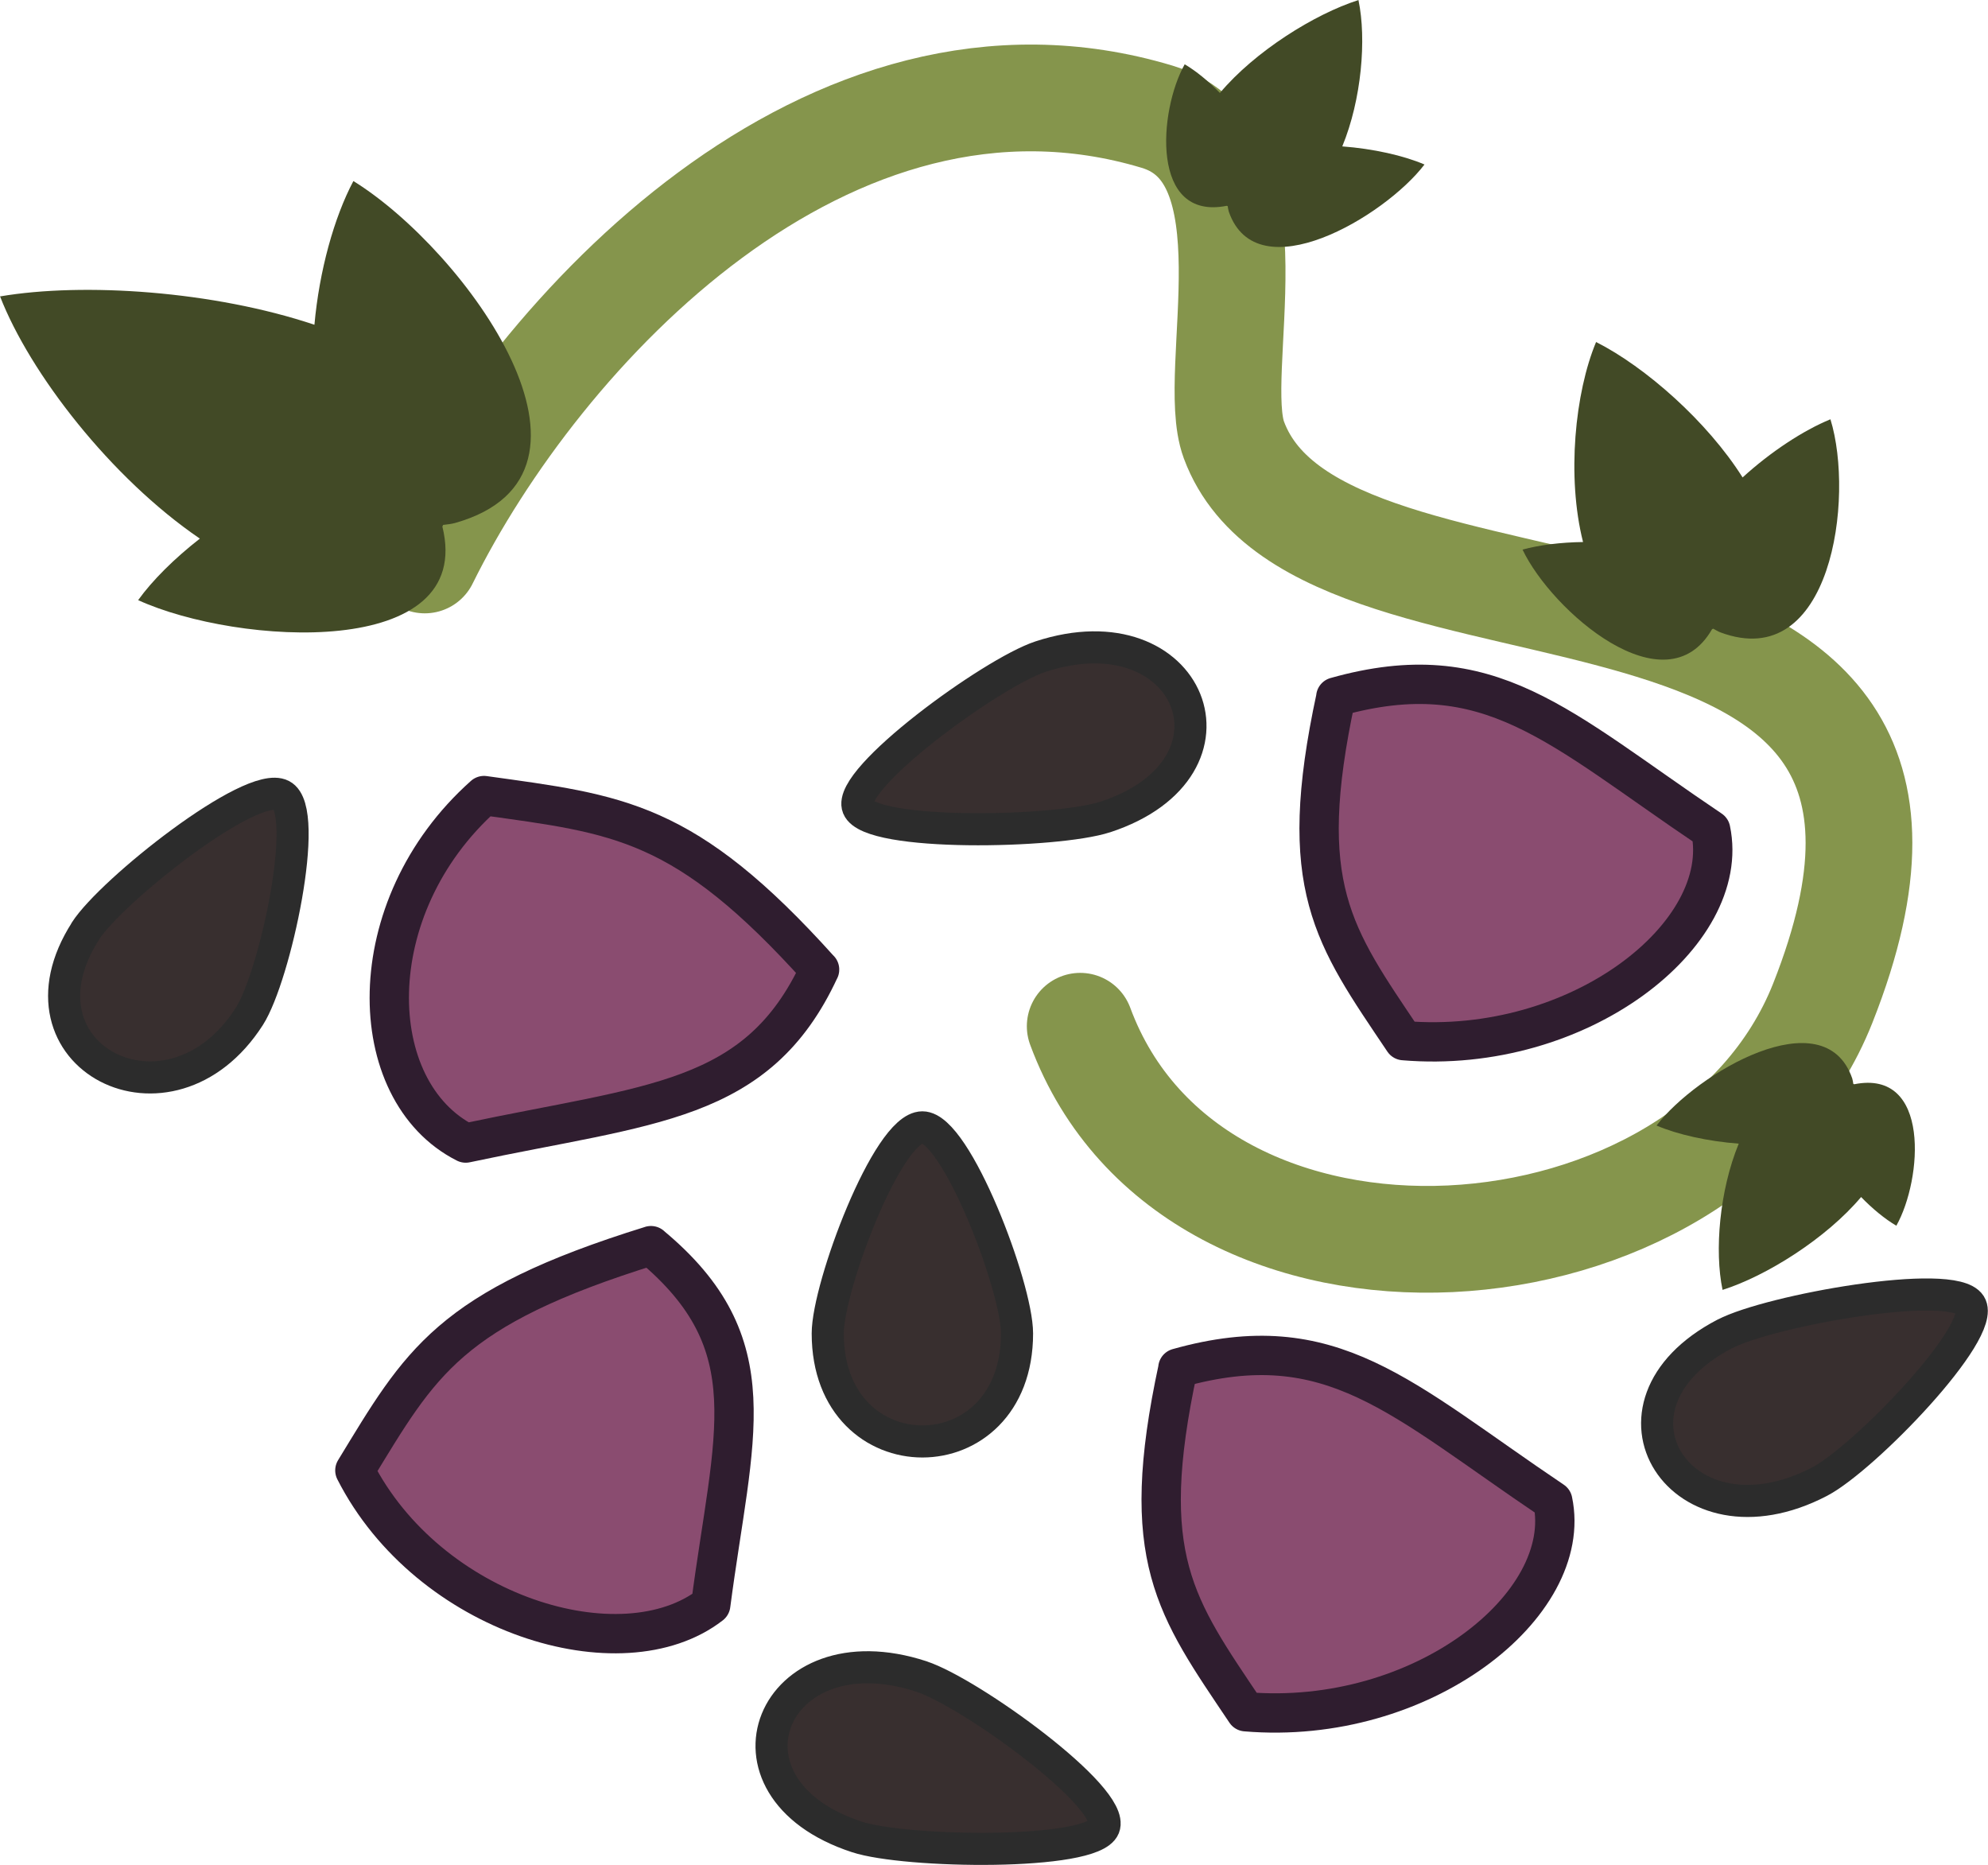 <?xml version="1.0" encoding="UTF-8" standalone="no"?>
<!-- Created with Inkscape (http://www.inkscape.org/) -->

<svg
   width="74.697"
   height="70.061"
   viewBox="0 0 19.764 18.537"
   version="1.1"
   id="svg5"
   inkscape:version="1.3.2 (091e20e, 2023-11-25, custom)"
   sodipodi:docname="baby_plumpkin_residue.svg"
   xmlns:inkscape="http://www.inkscape.org/namespaces/inkscape"
   xmlns:sodipodi="http://sodipodi.sourceforge.net/DTD/sodipodi-0.dtd"
   xmlns="http://www.w3.org/2000/svg"
   xmlns:svg="http://www.w3.org/2000/svg"
   xmlns:rdf="http://www.w3.org/1999/02/22-rdf-syntax-ns#"
   xmlns:cc="http://creativecommons.org/ns#"
   xmlns:dc="http://purl.org/dc/elements/1.1/">
  <sodipodi:namedview
     id="namedview7"
     pagecolor="#505050"
     bordercolor="#ffffff"
     borderopacity="1"
     inkscape:pageshadow="0"
     inkscape:pageopacity="0"
     inkscape:pagecheckerboard="1"
     inkscape:document-units="px"
     showgrid="false"
     units="px"
     width="100px"
     inkscape:zoom="2.8284271"
     inkscape:cx="6.8942911"
     inkscape:cy="-3.0052038"
     inkscape:window-width="1920"
     inkscape:window-height="1001"
     inkscape:window-x="-9"
     inkscape:window-y="-9"
     inkscape:window-maximized="1"
     inkscape:current-layer="layer1"
     inkscape:showpageshadow="2"
     inkscape:deskcolor="#505050" />
  <defs
     id="defs2" />
  <g
     inkscape:label="Layer 1"
     inkscape:groupmode="layer"
     id="layer1"
     transform="translate(-5.596,-7.593)">
    <path
       id="path11-8-2-1"
       style="fill:#382f2f;fill-opacity:1;fill-rule:evenodd;stroke:#2c2c2c;stroke-width:0.319;stroke-linejoin:round;stroke-opacity:1"
       d="m 6.445,16.848 c 0.257,-0.401 1.651,-1.506 1.951,-1.35 0.291,0.151 -0.065,1.797 -0.321,2.198 -0.794,1.239 -2.423,0.391 -1.629,-0.848 z"
       sodipodi:nodetypes="ssss" />
    <path
       id="path11-8-2-1-9"
       style="fill:#382f2f;fill-opacity:1;fill-rule:evenodd;stroke:#2c2c2c;stroke-width:0.319;stroke-linejoin:round;stroke-opacity:1"
       d="m 22.745,20.852 c 0.445,-0.232 2.265,-0.56 2.438,-0.29 0.168,0.262 -1.053,1.527 -1.498,1.759 -1.375,0.716 -2.316,-0.753 -0.941,-1.469 z"
       sodipodi:nodetypes="ssss" />
    <path
       id="path11-8-2-1-2"
       style="fill:#382f2f;fill-opacity:1;fill-rule:evenodd;stroke:#2c2c2c;stroke-width:0.319;stroke-linejoin:round;stroke-opacity:1"
       d="m 14.757,24.258 c 0.483,0.158 1.932,1.204 1.814,1.498 -0.115,0.284 -1.975,0.255 -2.457,0.096 -1.492,-0.489 -0.848,-2.083 0.644,-1.594 z"
       sodipodi:nodetypes="ssss" />
    <path
       style="fill:#ef9c3f;fill-opacity:0;fill-rule:evenodd;stroke:#85954c;stroke-width:1.061;stroke-linecap:round;stroke-linejoin:round;stroke-dasharray:none;stroke-opacity:1"
       d="m 9.819,13.159 c 1.129,-2.285 4.012,-5.388 7.28,-4.406 1.222,0.367 0.513,2.534 0.764,3.213 0.888,2.401 7.858,0.54 5.854,5.599 -1.15,2.903 -6.259,3.265 -7.382,0.229"
       id="path12" />
    <path
       id="path46"
       style="fill:#424a26;fill-opacity:1;stroke-width:0.085"
       d="m 19.102,7.593 -4.36e-4,3.936e-4 C 18.665,7.732 18.07,8.105 17.724,8.517 17.61,8.399 17.486,8.298 17.374,8.232 V 8.232 h -4.36e-4 v 3.934e-4 c -0.258,0.459 -0.344,1.559 0.419,1.406 0.003,0.001 0.006,0.003 0.009,0.004 0.003,0.018 0.005,0.036 0.011,0.055 0.279,0.801 1.55,0.049 1.945,-0.469 v -3.949e-4 c -0.207,-0.089 -0.51,-0.157 -0.817,-0.18 0.192,-0.466 0.242,-1.067 0.161,-1.453 l 4.36e-4,-7.676e-4 z"
       sodipodi:nodetypes="cccccccccscccccc" />
    <path
       id="path46-5"
       style="fill:#424a26;fill-opacity:1;stroke-width:0.109"
       d="m 21.464,10.991 7e-5,7.11e-4 c -0.21,0.502 -0.294,1.34 -0.13,1.989 -0.224,0.003 -0.436,0.03 -0.601,0.075 l -4.34e-4,-3.25e-4 -3.59e-4,3.87e-4 4.29e-4,3.24e-4 c 0.289,0.609 1.421,1.596 1.884,0.791 0.004,-0.002 0.008,-0.004 0.012,-0.005 0.022,0.012 0.044,0.026 0.069,0.036 1.107,0.415 1.337,-1.338 1.096,-2.117 l -4.33e-4,-3.33e-4 c -0.269,0.11 -0.595,0.324 -0.873,0.578 -0.351,-0.557 -0.967,-1.099 -1.456,-1.346 l -4.18e-4,-9.06e-4 z"
       sodipodi:nodetypes="cccccccccscccccc" />
    <path
       id="path46-9"
       style="fill:#424a26;fill-opacity:1;stroke-width:0.164"
       d="m 5.596,10.539 8.425e-4,7.63e-4 c 0.296,0.762 1.1,1.803 1.986,2.407 -0.255,0.199 -0.472,0.415 -0.613,0.611 h -8.425e-4 l -3e-7,7.62e-4 h 8.425e-4 c 0.986,0.45 3.354,0.601 3.024,-0.732 0.003,-0.005 0.005,-0.011 0.008,-0.016 0.038,-0.005 0.078,-0.008 0.118,-0.019 C 11.842,12.305 10.225,10.083 9.11,9.393 L 9.109,9.393 C 8.917,9.755 8.77,10.285 8.722,10.821 7.719,10.485 6.427,10.398 5.598,10.539 l -0.002,-7.62e-4 z"
       sodipodi:nodetypes="cccccccccscccccc" />
    <path
       id="path46-1"
       style="fill:#424a26;fill-opacity:1;stroke-width:0.085"
       d="m 22.721,20.415 4.34e-4,-3.92e-4 c 0.436,-0.138 1.031,-0.512 1.377,-0.923 0.114,0.118 0.238,0.219 0.35,0.285 l -4e-6,3.97e-4 4.35e-4,-3e-6 v -3.92e-4 c 0.258,-0.459 0.344,-1.559 -0.419,-1.406 -0.003,-0.001 -0.006,-0.003 -0.009,-0.004 -0.003,-0.018 -0.005,-0.036 -0.011,-0.055 -0.279,-0.801 -1.55,-0.049 -1.945,0.469 l 1e-6,3.95e-4 c 0.207,0.089 0.51,0.157 0.817,0.18 -0.192,0.466 -0.242,1.067 -0.161,1.453 l -3.92e-4,6.65e-4 z"
       sodipodi:nodetypes="cccccccccscccccc" />
    <path
       id="path11-8-2-1-9-2"
       style="fill:#382f2f;fill-opacity:1;fill-rule:evenodd;stroke:#2c2c2c;stroke-width:0.319;stroke-linejoin:round;stroke-opacity:1"
       d="m 16.583,15.714 c -0.483,0.158 -2.339,0.197 -2.457,-0.096 -0.115,-0.284 1.331,-1.339 1.814,-1.498 1.492,-0.489 2.135,1.104 0.644,1.594 z"
       sodipodi:nodetypes="ssss" />
    <path
       id="path11-8-2-1-9-2-6"
       style="fill:#382f2f;fill-opacity:1;fill-rule:evenodd;stroke:#2c2c2c;stroke-width:0.319;stroke-linejoin:round;stroke-opacity:1"
       d="m 13.825,20.848 c -6e-6,-0.463 0.594,-2.049 0.941,-2.049 0.336,5e-6 0.941,1.586 0.941,2.049 -1e-6,1.431 -1.882,1.431 -1.882,1e-6 z"
       sodipodi:nodetypes="ssss" />
    <path
       style="fill:#8a4c70;fill-opacity:1;stroke:#2f1d2f;stroke-width:0.391;stroke-linejoin:round;stroke-dasharray:none;stroke-opacity:1"
       d="m 13.744,17.231 c -1.343,-1.494 -1.997,-1.543 -3.336,-1.73 -1.249,1.113 -1.2,2.94 -0.182,3.454 1.838,-0.391 2.9,-0.39 3.518,-1.725 z"
       id="path3-8"
       sodipodi:nodetypes="cccc" />
    <path
       style="fill:#8a4c70;fill-opacity:1;stroke:#2f1d2f;stroke-width:0.391;stroke-linejoin:round;stroke-dasharray:none;stroke-opacity:1"
       d="m 12.068,19.975 c -2.017,0.626 -2.291,1.164 -2.944,2.234 0.732,1.439 2.654,2.022 3.538,1.336 0.221,-1.691 0.585,-2.59 -0.595,-3.57 z"
       id="path3-8-3"
       sodipodi:nodetypes="cccc" />
    <path
       style="fill:#8a4c70;fill-opacity:1;stroke:#2f1d2f;stroke-width:0.391;stroke-linejoin:round;stroke-dasharray:none;stroke-opacity:1"
       d="m 18.877,14.522 c -0.407,1.888 -0.027,2.371 0.674,3.415 1.748,0.147 3.269,-1.062 3.052,-2.095 -1.514,-1.018 -2.196,-1.752 -3.727,-1.321 z"
       id="path3-8-5"
       sodipodi:nodetypes="cccc" />
    <path
       style="fill:#8a4c70;fill-opacity:1;stroke:#2f1d2f;stroke-width:0.391;stroke-linejoin:round;stroke-dasharray:none;stroke-opacity:1"
       d="m 17.307,21.193 c -0.407,1.888 -0.027,2.371 0.674,3.415 1.748,0.147 3.269,-1.062 3.052,-2.095 -1.514,-1.018 -2.196,-1.752 -3.727,-1.321 z"
       id="path3-8-8"
       sodipodi:nodetypes="cccc" />
  </g>
</svg>
